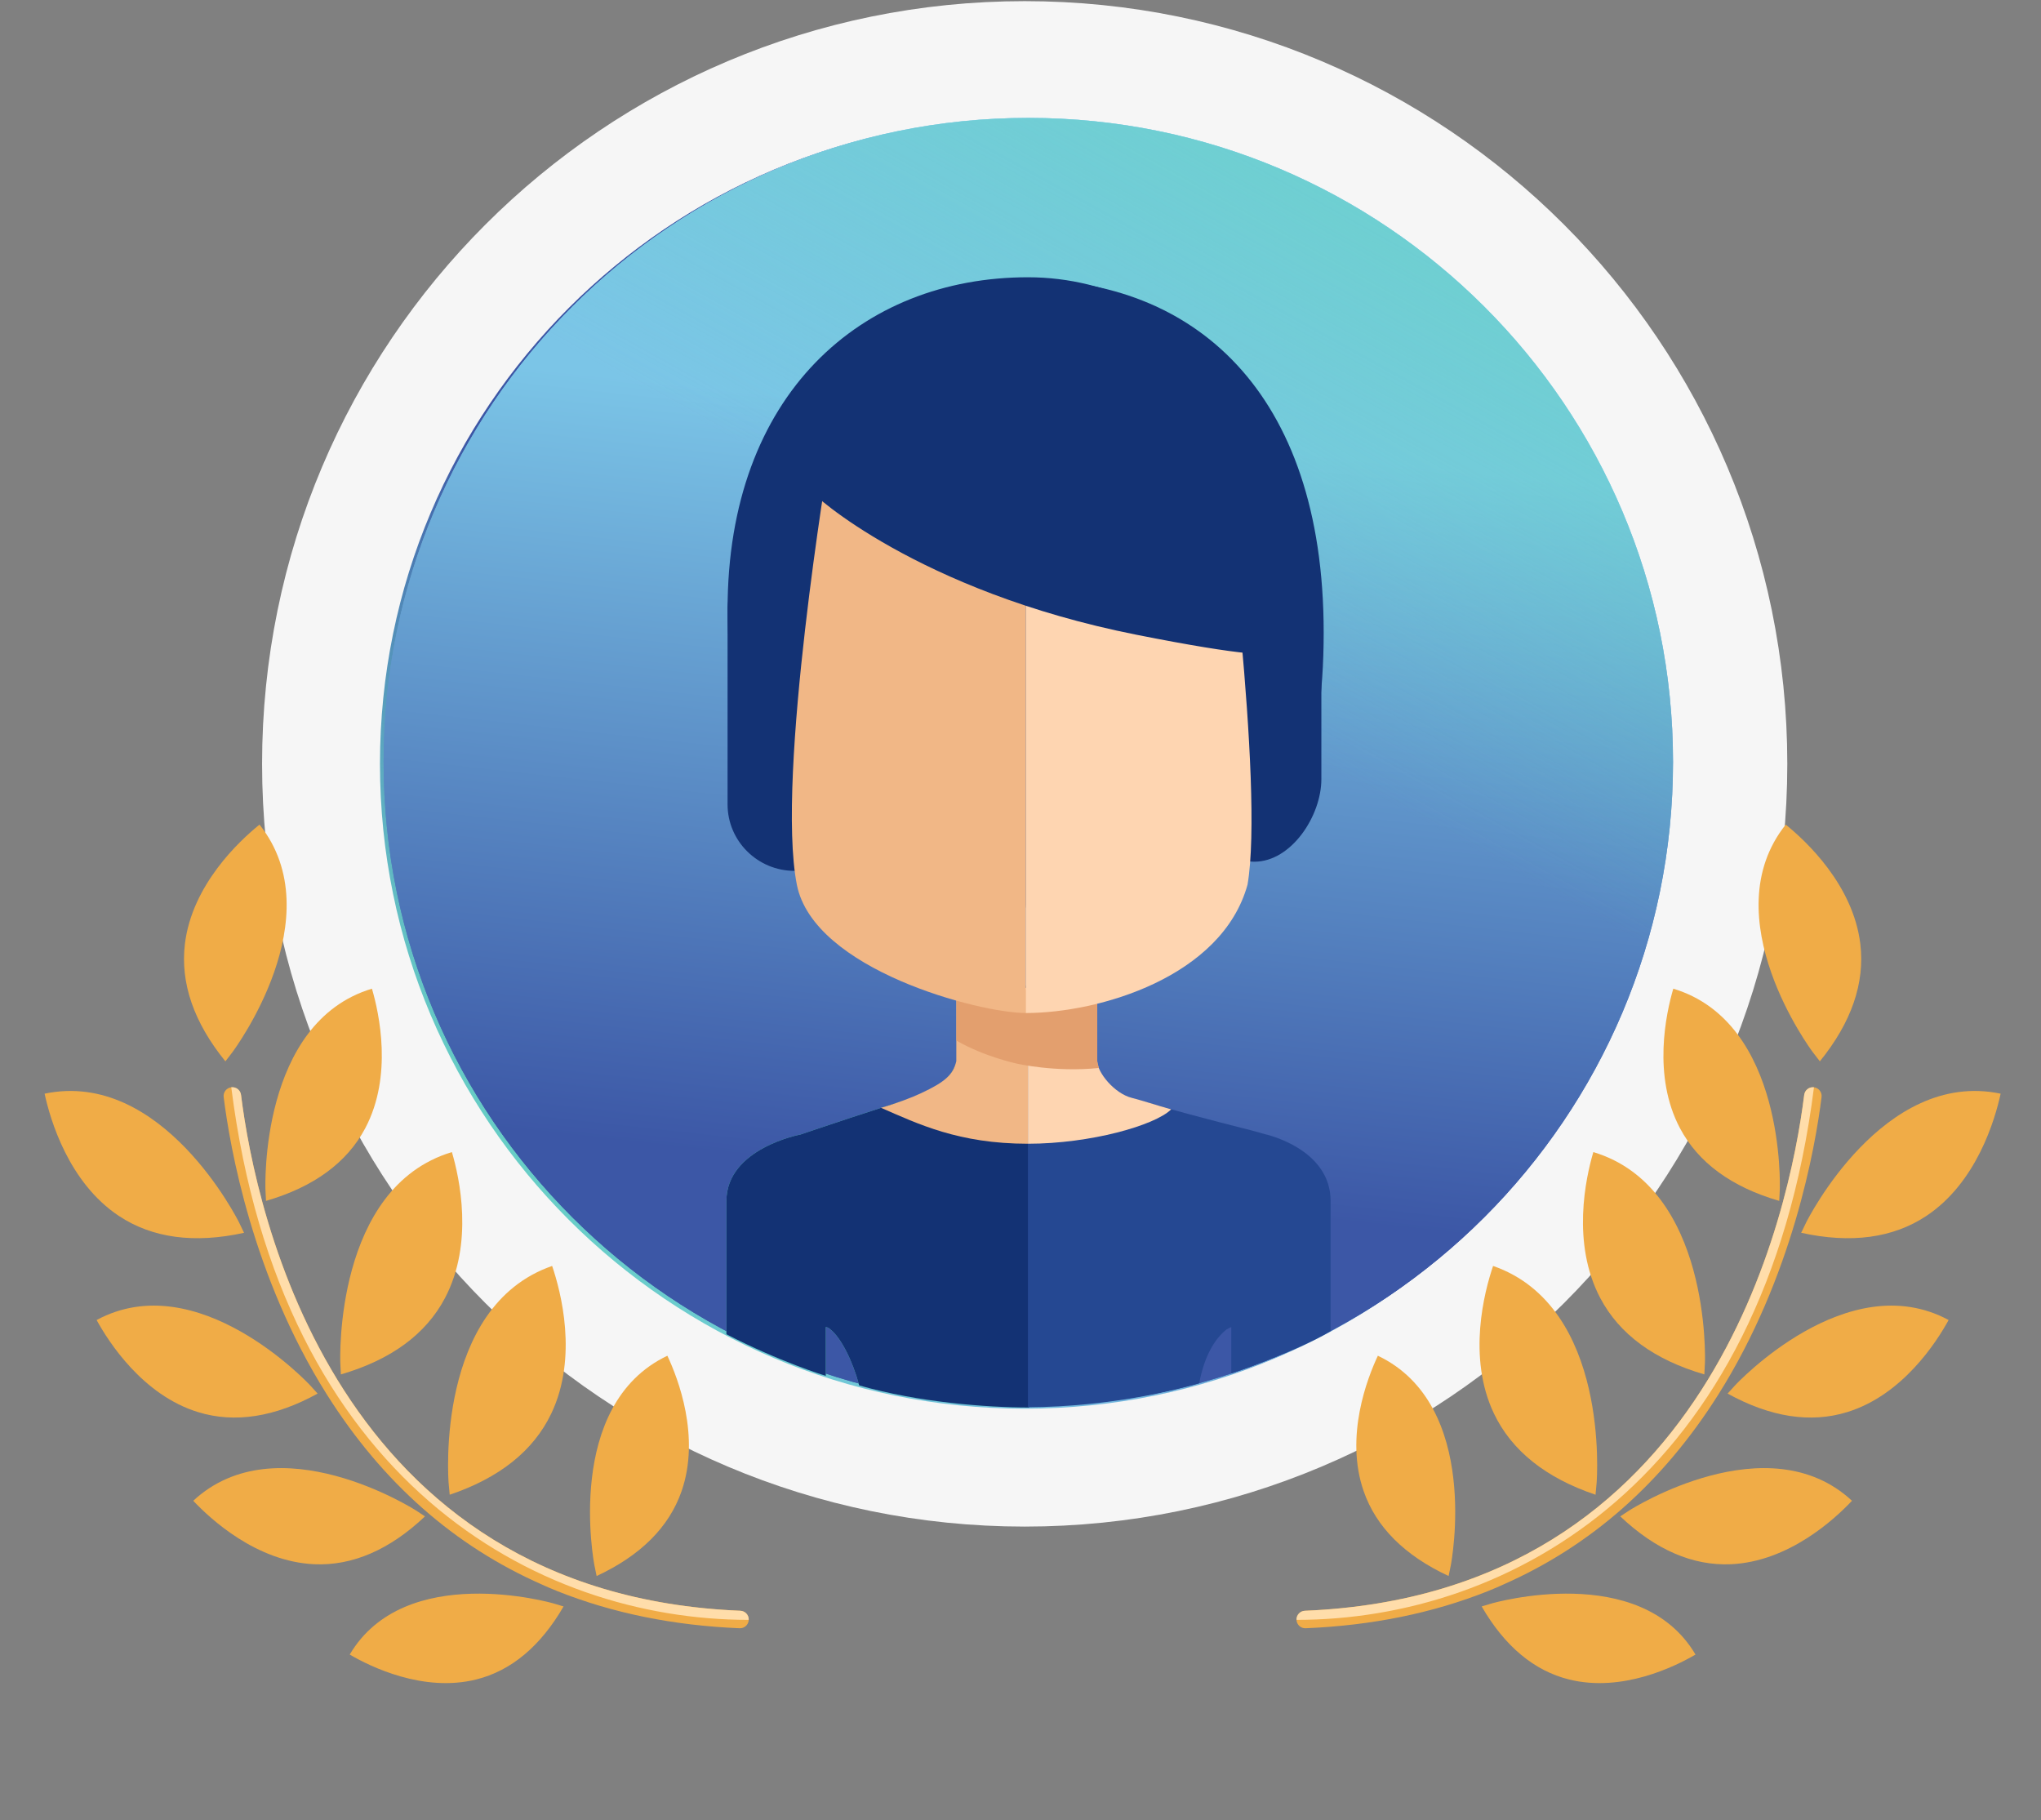 <svg width="277" height="247" viewBox="0 0 277 247" fill="none" xmlns="http://www.w3.org/2000/svg">
<rect x="0" y="0" width="277" height="247" fill="#808080" stroke="none"/>
<g clip-path="url(#clip0_3531_6759)">
<path d="M139.069 199.156C191.812 199.156 234.569 156.399 234.569 103.656C234.569 50.913 191.812 8.156 139.069 8.156C86.326 8.156 43.569 50.913 43.569 103.656C43.569 156.399 86.326 199.156 139.069 199.156Z" fill="url(#paint0_linear_3531_6759)"/>
<path d="M139.069 199.156C191.812 199.156 234.569 156.399 234.569 103.656C234.569 50.913 191.812 8.156 139.069 8.156C86.326 8.156 43.569 50.913 43.569 103.656C43.569 156.399 86.326 199.156 139.069 199.156Z" fill="url(#paint1_radial_3531_6759)"/>
<path d="M139.069 199.156C191.812 199.156 234.569 156.399 234.569 103.656C234.569 50.913 191.812 8.156 139.069 8.156C86.326 8.156 43.569 50.913 43.569 103.656C43.569 156.399 86.326 199.156 139.069 199.156Z" stroke="#F6F6F6" stroke-width="16"/>
<path d="M177.097 218.58C232.15 216.316 242.884 164.426 244.863 148.576C244.944 147.925 245.537 147.464 246.188 147.545C246.834 147.623 247.3 148.219 247.219 148.87C246.369 155.675 243.304 173.231 233.212 189.234C225.668 201.197 215.893 209.794 204.033 215.017C203.358 215.314 203.187 215.418 201.883 215.936C194.435 218.897 186.202 220.582 177.195 220.952C177.072 220.957 176.952 220.943 176.838 220.913C176.35 220.782 175.982 220.346 175.96 219.815C175.933 219.159 176.442 218.607 177.097 218.58Z" fill="#F0AC47"/>
<path d="M177.097 218.58C232.15 216.317 242.884 164.426 244.863 148.576C244.944 147.926 245.537 147.464 246.188 147.545C239.414 201.004 204.788 219.817 175.96 219.815C175.933 219.16 176.442 218.607 177.097 218.58Z" fill="#FFDDAA"/>
<path d="M244.452 167.291L245.127 165.891C245.274 165.592 255.558 145.066 271.522 148.412C270.764 151.91 268.273 160.469 261.431 165.007C256.909 168.007 251.205 168.773 244.452 167.291Z" fill="#F0AC47"/>
<path d="M241.549 161.448L241.473 162.961C234.998 161.08 230.47 157.763 227.996 153.085C224.253 146.005 226.112 137.513 227.095 134.164C242.333 138.743 241.562 161.125 241.549 161.448Z" fill="#F0AC47"/>
<path d="M246.054 142.812C245.816 142.497 232.374 124.429 242.354 111.898C245.093 114.109 251.513 120.077 252.479 128.095C253.118 133.393 251.271 138.744 246.987 144.023L246.054 142.812Z" fill="#F0AC47"/>
<path d="M234.467 189.109L235.468 188.005C235.695 187.759 250.714 171.71 264.462 179.127C262.815 182.133 258.201 189.317 250.683 191.626C245.715 193.152 240.267 192.305 234.467 189.109Z" fill="#F0AC47"/>
<path d="M221.137 204.957C221.422 204.774 239.941 193.054 251.347 203.654C249.004 206.143 242.75 211.92 234.915 212.265C229.739 212.492 224.695 210.311 219.896 205.771L221.137 204.957Z" fill="#F0AC47"/>
<path d="M231.39 184.922L231.311 186.507C224.518 184.533 219.771 181.053 217.181 176.14C213.26 168.7 215.211 159.835 216.244 156.337C232.208 161.13 231.404 184.569 231.39 184.922Z" fill="#F0AC47"/>
<path d="M216.69 201.238L216.542 202.834C209.789 200.559 205.155 196.856 202.75 191.806C199.113 184.165 201.453 175.281 202.638 171.788C218.499 177.29 216.724 200.819 216.69 201.238Z" fill="#F0AC47"/>
<path d="M187 183.972C201.054 190.653 196.958 212.127 196.9 212.416L196.603 213.865C190.631 211.089 186.753 207.215 185.065 202.329C182.506 194.928 185.556 187.045 187 183.972Z" fill="#F0AC47"/>
<path d="M230.111 224.524C222.616 211.828 202.7 217.512 202.432 217.591L201.09 217.995C204.215 223.395 208.2 226.725 212.953 227.905C220.153 229.692 227.334 226.147 230.111 224.524Z" fill="#F0AC47"/>
<path d="M100.478 218.58C45.424 216.316 34.69 164.426 32.712 148.576C32.631 147.925 32.037 147.464 31.387 147.545C30.741 147.623 30.274 148.219 30.356 148.87C31.206 155.675 34.271 173.231 44.362 189.234C51.906 201.197 61.681 209.794 73.542 215.017C74.217 215.314 74.387 215.418 75.692 215.936C83.14 218.897 91.373 220.582 100.38 220.952C100.503 220.957 100.623 220.943 100.737 220.913C101.225 220.782 101.593 220.346 101.615 219.815C101.642 219.159 101.132 218.607 100.478 218.58Z" fill="#F0AC47"/>
<path d="M100.478 218.58C45.425 216.317 34.691 164.426 32.712 148.576C32.631 147.926 32.038 147.464 31.387 147.545C38.161 201.004 72.786 219.817 101.615 219.815C101.642 219.16 101.133 218.607 100.478 218.58Z" fill="#FFDDAA"/>
<path d="M33.122 167.291L32.448 165.891C32.301 165.592 22.017 145.066 6.053 148.412C6.811 151.91 9.301 160.469 16.144 165.007C20.666 168.007 26.369 168.773 33.122 167.291Z" fill="#F0AC47"/>
<path d="M36.026 161.448L36.101 162.961C42.577 161.08 47.105 157.763 49.578 153.085C53.322 146.005 51.462 137.513 50.48 134.164C35.242 138.743 36.013 161.125 36.026 161.448Z" fill="#F0AC47"/>
<path d="M31.521 142.812C31.758 142.497 45.201 124.429 35.221 111.898C32.482 114.109 26.061 120.077 25.095 128.095C24.457 133.393 26.303 138.744 30.588 144.023L31.521 142.812Z" fill="#F0AC47"/>
<path d="M43.107 189.109L42.107 188.005C41.879 187.759 26.861 171.71 13.112 179.127C14.76 182.133 19.374 189.317 26.892 191.626C31.86 193.152 37.307 192.305 43.107 189.109Z" fill="#F0AC47"/>
<path d="M56.438 204.957C56.153 204.774 37.634 193.054 26.227 203.654C28.57 206.143 34.825 211.92 42.659 212.265C47.835 212.492 52.88 210.311 57.679 205.771L56.438 204.957Z" fill="#F0AC47"/>
<path d="M46.185 184.922L46.264 186.507C53.057 184.533 57.804 181.053 60.394 176.14C64.315 168.7 62.364 159.835 61.331 156.337C45.366 161.13 46.171 184.569 46.185 184.922Z" fill="#F0AC47"/>
<path d="M60.885 201.238L61.032 202.834C67.785 200.559 72.419 196.856 74.824 191.806C78.462 184.165 76.122 175.281 74.936 171.788C59.076 177.29 60.851 200.819 60.885 201.238Z" fill="#F0AC47"/>
<path d="M90.575 183.972C76.521 190.653 80.617 212.127 80.674 212.416L80.972 213.865C86.944 211.089 90.821 207.215 92.51 202.329C95.069 194.928 92.019 187.045 90.575 183.972Z" fill="#F0AC47"/>
<path d="M47.463 224.524C54.959 211.828 74.874 217.512 75.143 217.591L76.485 217.995C73.359 223.395 69.375 226.725 64.622 227.905C57.421 229.692 50.24 226.147 47.463 224.524Z" fill="#F0AC47"/>
<path d="M139.56 190.797C187.884 190.797 227.058 151.667 227.058 103.399C227.058 55.13 187.884 16 139.56 16C91.237 16 52.062 55.13 52.062 103.399C52.062 151.667 91.237 190.797 139.56 190.797Z" fill="url(#paint2_linear_3531_6759)"/>
<path d="M139.56 190.797C187.884 190.797 227.058 151.667 227.058 103.399C227.058 55.13 187.884 16 139.56 16C91.237 16 52.062 55.13 52.062 103.399C52.062 151.667 91.237 190.797 139.56 190.797Z" fill="url(#paint3_linear_3531_6759)" fill-opacity="0.6"/>
<path d="M139.56 190.797C187.884 190.797 227.058 151.667 227.058 103.399C227.058 55.13 187.884 16 139.56 16C91.237 16 52.062 55.13 52.062 103.399C52.062 151.667 91.237 190.797 139.56 190.797Z" fill="url(#paint4_linear_3531_6759)"/>
<path d="M139.56 190.797C187.884 190.797 227.058 151.667 227.058 103.399C227.058 55.13 187.884 16 139.56 16C91.237 16 52.062 55.13 52.062 103.399C52.062 151.667 91.237 190.797 139.56 190.797Z" fill="url(#paint5_linear_3531_6759)" fill-opacity="0.6"/>
<path d="M139.352 133.742H129.945V143.695C129.945 143.695 129.318 147.117 124.928 148.672C120.538 149.916 108.622 153.959 108.622 153.959C108.622 153.959 98.588 155.825 98.588 162.979V181.056C105.75 184.77 112.071 186.706 112.071 186.706V180.086C112.071 180.086 112.385 180.086 112.699 180.397C114.162 181.558 115.729 184.71 116.609 188.001C124.641 190.295 133.844 190.998 139.666 190.998V134.364L139.352 133.742Z" fill="#64D8BF"/>
<path d="M139.352 133.742H129.945V143.695C129.945 143.695 129.318 147.117 124.928 148.672C120.538 149.916 108.622 153.959 108.622 153.959C108.622 153.959 98.588 155.825 98.588 162.979V181.056C105.75 184.77 112.071 186.706 112.071 186.706V180.086C112.071 180.086 112.385 180.086 112.699 180.397C114.162 181.558 115.729 184.71 116.609 188.001C124.641 190.295 133.844 190.998 139.666 190.998V134.364L139.352 133.742Z" fill="#133274"/>
<path d="M169.736 153.365C169.736 153.365 162.311 151.522 156.98 149.967C151.649 148.412 154.561 149.289 153.934 149.289C149.544 148.045 148.917 144.312 148.917 144.312V134.359H139.509V190.967C151.016 190.897 159.969 188.486 162.75 187.721C163.5 183.741 165.021 181.547 166.477 180.392C166.477 180.392 166.844 180.214 167.104 180.081V186.379C167.104 186.379 175.813 183.491 180.588 180.635V162.974C180.588 155.821 171.668 153.905 171.668 153.905L169.736 153.365Z" fill="#254892"/>
<path d="M124.976 148.359C123.816 148.9 121.759 149.706 119.564 150.328C124.582 152.506 130.102 155.205 139.509 155.205V134.055H129.788V144.008C129.344 145.811 128.349 146.787 124.976 148.359Z" fill="#F1B786"/>
<path d="M148.917 144.008V134.055H139.509V155.205C147.976 155.205 156.756 152.717 158.951 150.539C156.756 149.917 154.874 149.295 153.62 148.984C151.223 148.39 148.917 145.502 148.917 144.008Z" fill="#FED5B1"/>
<path fill-rule="evenodd" clip-rule="evenodd" d="M148.916 134.366H129.807V141.208C133.57 143.386 137.941 144.319 137.941 144.319C137.941 144.319 143.176 145.545 149.134 144.923L148.916 144.008V134.055V134.366Z" fill="#E39F6E"/>
<path d="M178.393 75.882C178.393 101.697 162.087 122.848 139.509 122.848C116.932 122.848 98.744 111.961 98.744 82.725C98.744 53.488 116.932 37.625 139.509 37.625C162.087 37.625 178.393 59.708 178.393 75.882Z" fill="#133274"/>
<path d="M179.647 85.836C179.647 52.867 161.773 37.938 139.196 37.938V123.16C162.087 123.16 179.647 120.672 179.647 85.836Z" fill="#133274"/>
<path d="M116.932 109.157C116.932 114.133 112.855 118.177 107.838 118.177C102.821 118.177 98.744 114.133 98.744 109.157V82.719C98.744 77.743 102.821 78.987 107.838 78.987C112.855 78.987 116.932 77.432 116.932 82.719V109.157Z" fill="#133274"/>
<path d="M161.146 105.737C161.146 110.714 165.222 116.934 170.24 116.934C175.257 116.934 179.333 110.714 179.333 105.737V90.496C179.333 85.52 175.257 81.477 170.24 81.477C165.222 81.477 161.146 85.52 161.146 90.496V105.737Z" fill="#133274"/>
<path d="M139.196 60.383V137.467C149.23 137.467 165.85 132.548 169.312 120.05C171.607 106.654 165.85 62.796 165.85 62.796L139.196 60.383Z" fill="#FED5B1"/>
<path d="M139.196 61.859V137.464C132.924 137.464 110.417 131.612 108.145 120.046C105.259 105.35 112.542 61.859 112.542 61.859H139.196Z" fill="#F1B786"/>
<path d="M110.347 62.499V66.853C110.033 66.853 124.457 80.228 154.247 86.137C184.037 92.047 169.926 86.137 169.926 86.137L168.044 62.499C168.044 62.499 138.882 49.124 110.66 62.499H110.347Z" fill="#133274"/>
</g>
<defs>
<linearGradient id="paint0_linear_3531_6759" x1="181.01" y1="53.295" x2="129.244" y2="215.453" gradientUnits="userSpaceOnUse">
<stop offset="0.24" stop-color="#3C56A5"/>
<stop offset="0.9" stop-color="#7BC4E6"/>
</linearGradient>
<radialGradient id="paint1_radial_3531_6759" cx="0" cy="0" r="1" gradientUnits="userSpaceOnUse" gradientTransform="translate(19.476 181.15) rotate(-46.559) scale(129.706)">
<stop offset="0.225" stop-color="#64D8BF"/>
<stop offset="1" stop-color="#64D8BF" stop-opacity="0"/>
</radialGradient>
<linearGradient id="paint2_linear_3531_6759" x1="130.009" y1="189.874" x2="146.302" y2="43.077" gradientUnits="userSpaceOnUse">
<stop offset="0.2" stop-color="#3C57A6"/>
<stop offset="0.9" stop-color="#7BC5E7"/>
</linearGradient>
<linearGradient id="paint3_linear_3531_6759" x1="166.903" y1="97.026" x2="203.904" y2="30.227" gradientUnits="userSpaceOnUse">
<stop stop-color="white" stop-opacity="0"/>
<stop offset="1" stop-color="white"/>
</linearGradient>
<linearGradient id="paint4_linear_3531_6759" x1="130.009" y1="189.874" x2="146.302" y2="43.077" gradientUnits="userSpaceOnUse">
<stop offset="0.2" stop-color="#3C57A6"/>
<stop offset="0.9" stop-color="#7BC5E7"/>
</linearGradient>
<linearGradient id="paint5_linear_3531_6759" x1="166.903" y1="97.026" x2="203.904" y2="30.227" gradientUnits="userSpaceOnUse">
<stop stop-color="#64D8BF" stop-opacity="0"/>
<stop offset="1" stop-color="#64D8BF"/>
</linearGradient>
<clipPath id="clip0_3531_6759">
<rect width="276" height="247" fill="white" transform="translate(0.062)"/>
</clipPath>
</defs>
</svg>

